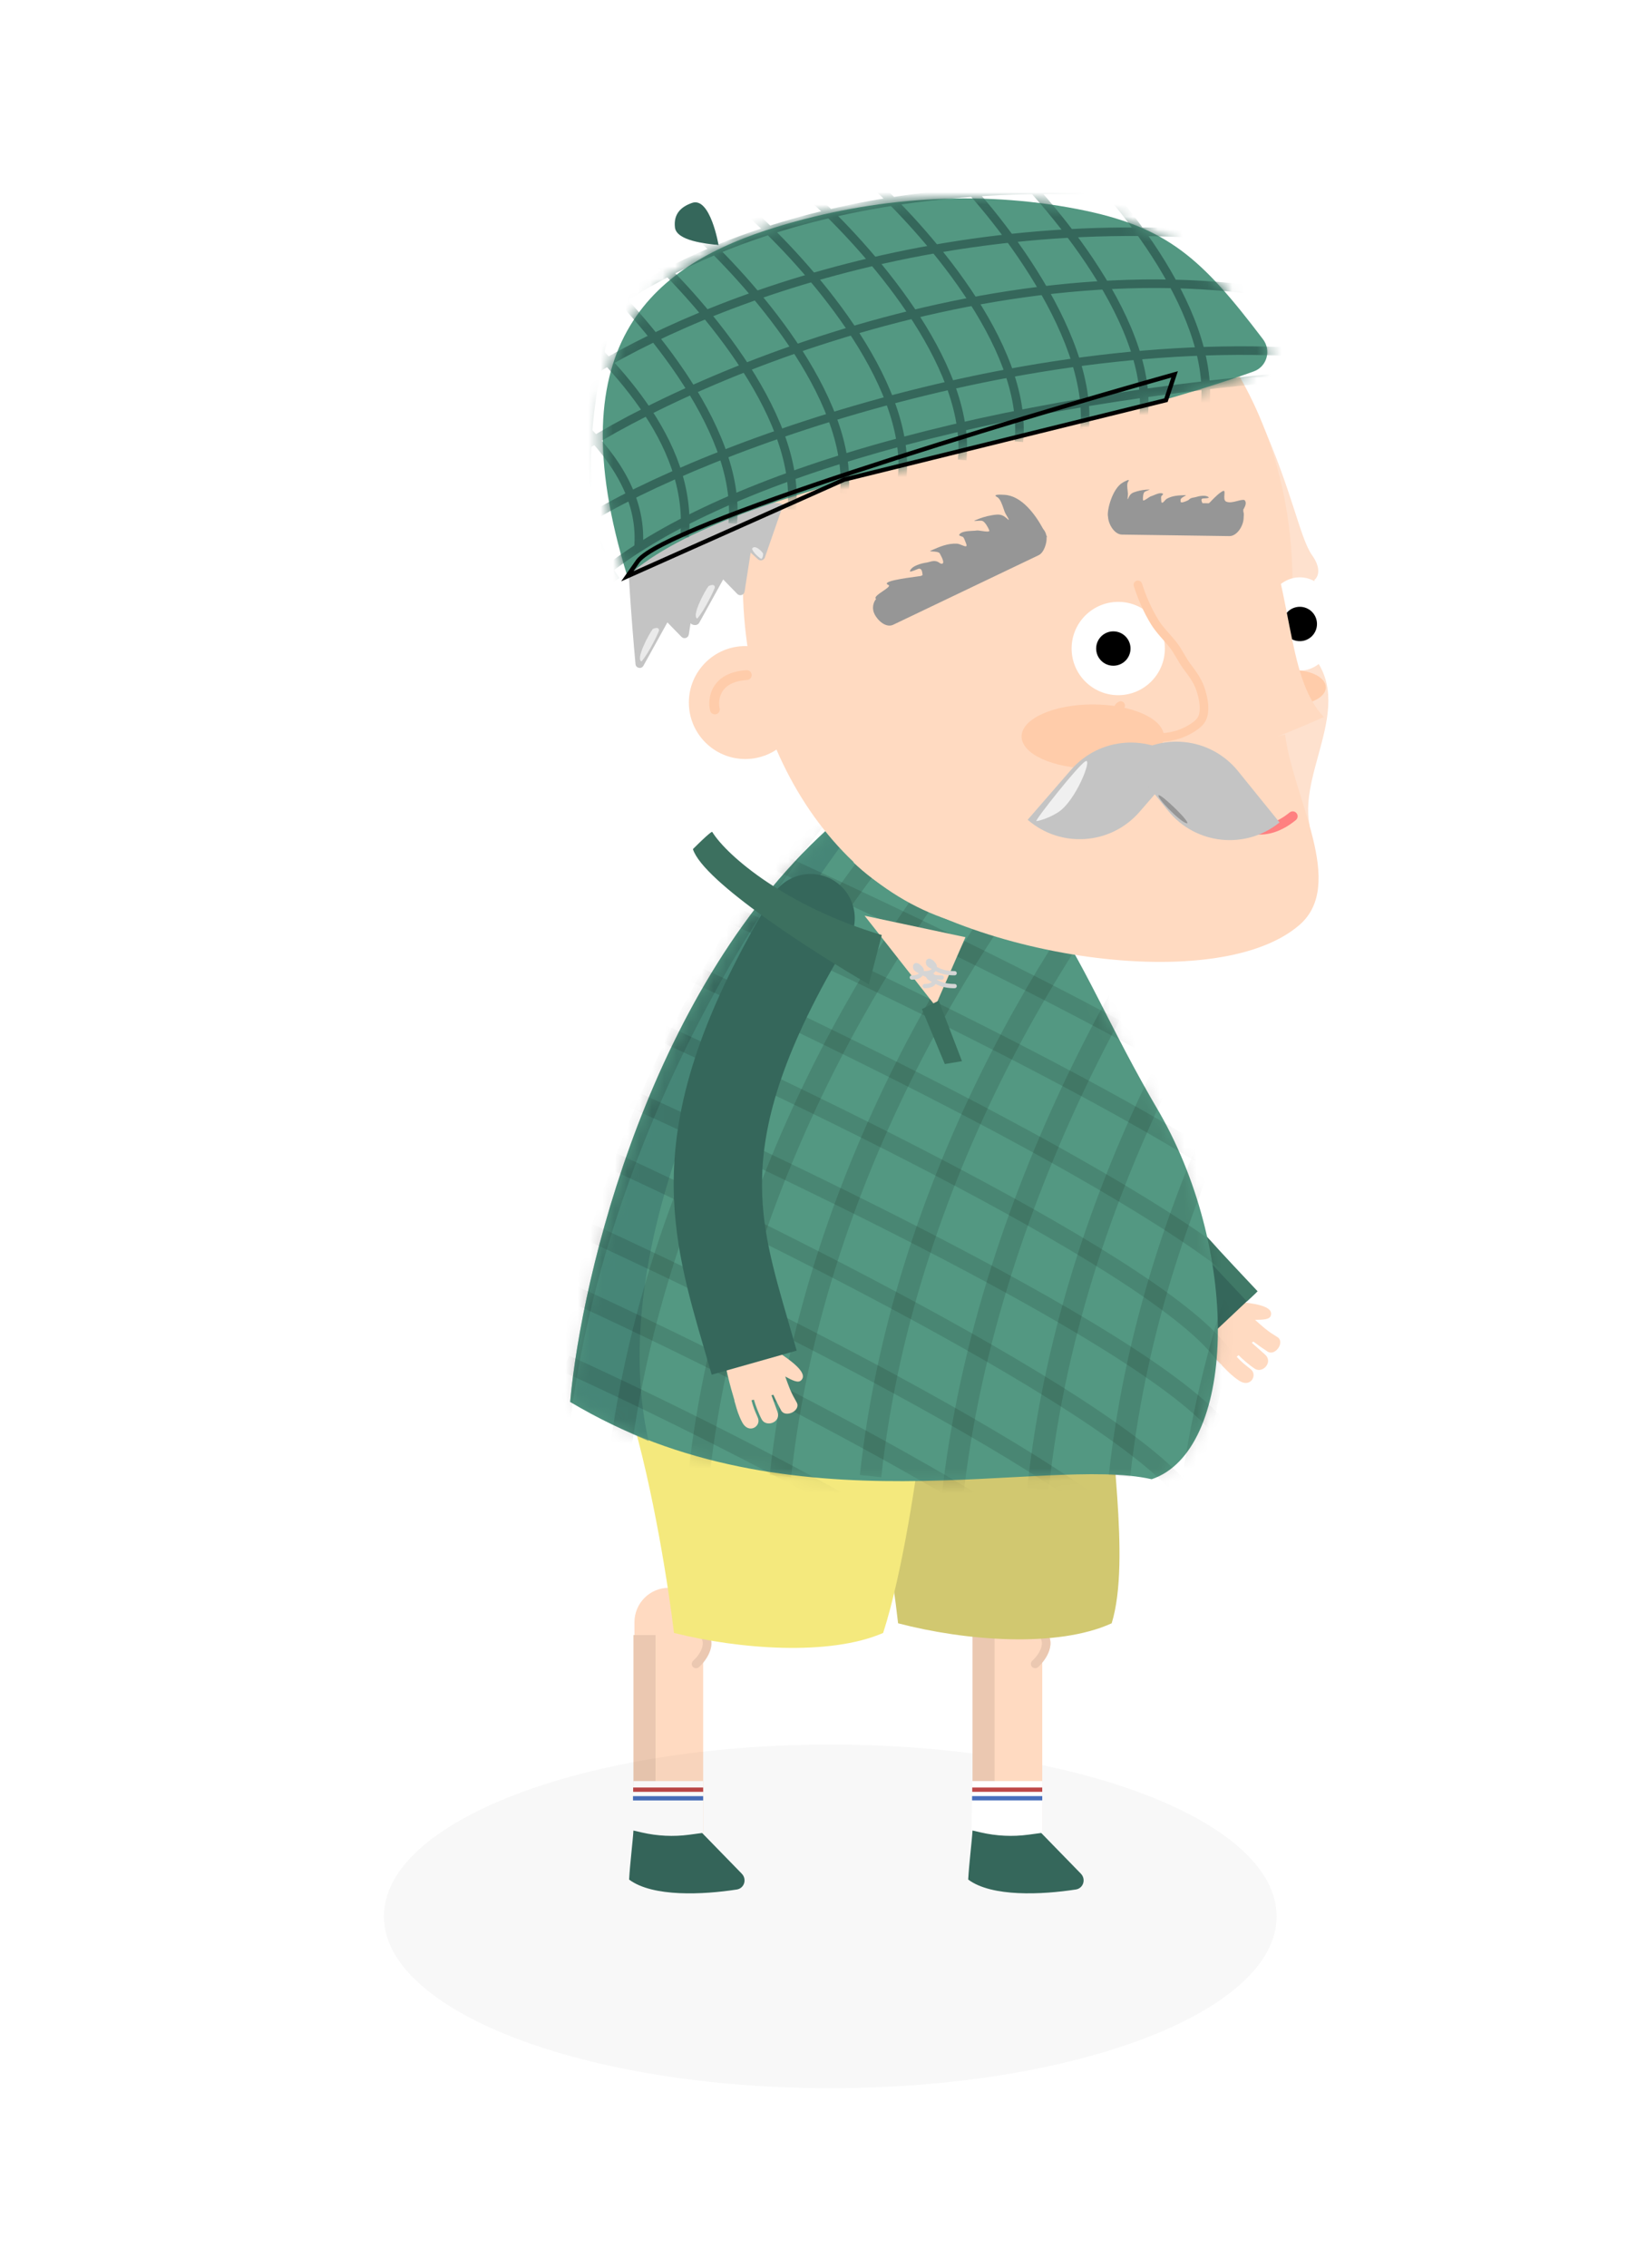 <svg fill="none" height="183" viewBox="0 0 133 183" width="133" xmlns="http://www.w3.org/2000/svg" xmlns:xlink="http://www.w3.org/1999/xlink"><filter id="a" color-interpolation-filters="sRGB" filterUnits="userSpaceOnUse" height="55.727" width="100.091" x="17" y="126.771"><feFlood flood-opacity="0" result="BackgroundImageFix"/><feBlend in="SourceGraphic" in2="BackgroundImageFix" mode="normal" result="shape"/><feGaussianBlur result="effect1_foregroundBlur" stdDeviation="7"/></filter><filter id="b" color-interpolation-filters="sRGB" filterUnits="userSpaceOnUse" height="157.06" width="84.764" x="34.605" y="7.412"><feFlood flood-opacity="0" result="BackgroundImageFix"/><feColorMatrix in="SourceAlpha" type="matrix" values="0 0 0 0 0 0 0 0 0 0 0 0 0 0 0 0 0 0 127 0"/><feOffset dx="9.147"/><feGaussianBlur stdDeviation="5.717"/><feColorMatrix type="matrix" values="0 0 0 0 0 0 0 0 0 0 0 0 0 0 0 0 0 0 0.18 0"/><feBlend in2="BackgroundImageFix" mode="normal" result="effect1_dropShadow"/><feBlend in="SourceGraphic" in2="effect1_dropShadow" mode="normal" result="shape"/></filter><filter id="c" color-interpolation-filters="sRGB" filterUnits="userSpaceOnUse" height="11.921" width="14.299" x="88.194" y="49.505"><feFlood flood-opacity="0" result="BackgroundImageFix"/><feBlend in="SourceGraphic" in2="BackgroundImageFix" mode="normal" result="shape"/><feGaussianBlur result="effect1_foregroundBlur" stdDeviation="2.287"/></filter><filter id="d" color-interpolation-filters="sRGB" filterUnits="userSpaceOnUse" height="18.435" width="24.755" x="66.719" y="50.21"><feFlood flood-opacity="0" result="BackgroundImageFix"/><feBlend in="SourceGraphic" in2="BackgroundImageFix" mode="normal" result="shape"/><feGaussianBlur result="effect1_foregroundBlur" stdDeviation="3.316"/></filter><filter id="e" color-interpolation-filters="sRGB" filterUnits="userSpaceOnUse" height="26.958" width="54.959" x="45.158" y="24.955"><feFlood flood-opacity="0" result="BackgroundImageFix"/><feBlend in="SourceGraphic" in2="BackgroundImageFix" mode="normal" result="shape"/><feGaussianBlur result="effect1_foregroundBlur" stdDeviation="2.5"/></filter><mask id="f" height="54" maskUnits="userSpaceOnUse" width="54" x="36" y="66"><path d="m36.892 113.189c.925-10.171 6.499-33.763 21.399-46.761 2.378 0 8.956 1.11 16.248 5.548 4.294 6.428 5.677 10.634 9.968 17.913 6.627 11.611 6.075 27.281-.654 29.54-8.695-1.971-29.127 4.461-46.96-6.239z" fill="#539882"/></mask><mask id="g" height="31" maskUnits="userSpaceOnUse" width="55" x="48" y="16"><path d="m101.244 29.969c-16.164 5.858-41.846 8.732-50.584 16.53-5.946-19.171 2.466-25.259 12.09-28.197 7.81-2.385 16.226-2.987 24.243-1.434 7.306 1.415 10.042 3.984 14.993 10.5.689.905.327 2.215-.742 2.602z" fill="#539882"/></mask><path clip-rule="evenodd" d="m54.009 128.121c1.532 0 2.774 1.242 2.774 2.774v16.983c0 1.532-1.242 2.774-2.774 2.774-1.532 0-2.774-1.242-2.774-2.774v-16.983c0-1.532 1.242-2.774 2.774-2.774z" fill="#ffdac1" fill-rule="evenodd"/><path d="m51.152 147.8v-15.864h1.783v16.261c-.33-.066-1.149-.238-1.783-.397z" fill="#ebc8b1"/><path d="m56.781 143.719v4.332l-2.521.867-3.198-1.213.08-3.986z" fill="#fff"/><path clip-rule="evenodd" d="m51.129 144.238h5.653v.347h-5.653z" fill="#bd4747" fill-rule="evenodd"/><path clip-rule="evenodd" d="m51.116 144.934h5.666v.346h-5.666z" fill="#476fbd" fill-rule="evenodd"/><path d="m56.922 131.604c1.102.872.217 2.138-.365 2.663l-.502-1.339z" fill="#ffdac1"/><path clip-rule="evenodd" d="m56.303 131.389c.119-.15.337-.175.487-.057.329.26.527.566.611.898.082.328.045.652-.047.942-.182.57-.595 1.067-.913 1.353-.142.128-.361.117-.489-.025-.128-.143-.117-.362.025-.49.264-.238.585-.636.716-1.049.064-.201.079-.39.035-.562-.042-.167-.146-.347-.369-.523-.15-.119-.176-.337-.057-.487z" fill="#ebc8b1" fill-rule="evenodd"/><path d="m59.899 151.189-3.199-3.282-1.045.14c-1.274.169-2.568.108-3.821-.181l-.682-.157c-.043.791-.281 2.691-.349 3.957 1.914 1.43 5.995 1.22 8.691.802.614-.095.839-.834.405-1.279z" fill="#35675b"/><g filter="url(#a)" opacity=".03"><path d="m103.091 154.635c0 7.657-16.138 13.864-36.045 13.864s-36.045-6.207-36.045-13.864 16.138-13.864 36.045-13.864 36.045 6.207 36.045 13.864z" fill="#000"/></g><g filter="url(#b)"><path clip-rule="evenodd" d="m72.244 128.119c1.532 0 2.774 1.242 2.774 2.774v16.983c0 1.532-1.242 2.774-2.774 2.774s-2.774-1.242-2.774-2.774v-16.983c0-1.532 1.242-2.774 2.774-2.774z" fill="#ffdac1" fill-rule="evenodd"/><path d="m69.387 147.798v-15.864h1.783v16.261c-.33-.066-1.149-.238-1.783-.397z" fill="#ebc8b1"/><path d="m75.017 143.717v4.332l-2.521.867-3.198-1.213.08-3.986z" fill="#fff"/><path clip-rule="evenodd" d="m69.363 144.238h5.653v.347h-5.653z" fill="#bd4747" fill-rule="evenodd"/><path clip-rule="evenodd" d="m69.352 144.93h5.666v.346h-5.666z" fill="#476fbd" fill-rule="evenodd"/><path d="m75.157 131.603c1.102.871.217 2.137-.365 2.662l-.502-1.339z" fill="#ffdac1"/><path clip-rule="evenodd" d="m74.538 131.387c.119-.15.337-.175.487-.057.328.26.527.566.611.898.083.328.045.652-.047.942-.182.57-.595 1.067-.912 1.353-.142.128-.361.117-.489-.025-.128-.143-.117-.362.025-.49.264-.238.585-.636.716-1.049.064-.201.078-.39.035-.562-.042-.167-.146-.346-.369-.523-.15-.119-.175-.337-.057-.487z" fill="#ebc8b1" fill-rule="evenodd"/><path d="m63.377 130.986c-.401-3.587-1.685-12.438-3.61-19.154h20.857c-.401 3.665 1.604 13.951 0 19.154-4.412 2.01-11.832 1.418-17.247 0z" fill="#d1c870"/><path d="m45.279 131.765c-.393-3.343-1.65-11.595-3.535-17.855l23.568 1.543c-.393 3.417-1.571 11.463-3.143 16.312-4.321 1.874-11.588 1.323-16.89 0z" fill="#f4e97d"/><g clip-rule="evenodd" fill-rule="evenodd"><path d="m92.2 106.5c.158.139.302.267.431.381h0c.556.491.814.654 1.126.851.082.052.168.106.265.169.615.405-.199 1.561-.814 1.157-.421-.277-.838-.569-1.148-.807l-.116.106.68.602.377.333c.702.62-.199 1.56-.814 1.156-.499-.328-.999-.778-1.319-1.1l-.148.136c.409.43.63.603.891.808.077.06.157.122.246.195.571.465-.015 1.531-.938.924-.543-.357-.921-.749-1.175-1.013-.091-.095-.167-.173-.229-.228l.013-.01c-.826-.817-2.139-2.19-2.159-2.512-.022-.353 2.095-1.899 3.156-2.628 0 0 0 0 0-.001 1.556.126 3.208.354 2.947 1.146-.105.318-.602.331-1.272.335z" fill="#ffdac1"/><path d="m69.529 72.575c1.822-.748 3.906.123 4.654 1.946 4.087 9.958 6.782 15.405 9.319 19.326 2.362 3.652 4.631 6.061 8.098 9.744.221.235.448.475.679.721l-5.196 4.887c-.261-.278-.518-.55-.771-.818-3.386-3.594-6.074-6.446-8.8-10.659-2.906-4.493-5.803-10.438-9.928-20.493-.748-1.822.123-3.906 1.945-4.654z" fill="#35675b"/><path d="m73.125 73.342c.304-.125.651.021.776.324 4.104 9.999 6.84 15.612 9.488 19.729 2.479 3.855 4.888 6.412 8.325 10.062.227.241.459.487.696.739l-.866.815c-.242-.258-.48-.51-.713-.757-3.423-3.634-5.902-6.266-8.442-10.216-2.709-4.212-5.478-9.908-9.587-19.921-.125-.304.021-.651.324-.776z" fill="#407967"/></g><path d="m78.134 151.187-3.199-3.282-1.045.14c-1.274.17-2.568.108-3.821-.181l-.682-.157c-.043.791-.281 2.691-.349 3.957 1.914 1.43 5.996 1.22 8.691.802.614-.095.839-.834.405-1.279z" fill="#35675b"/><path d="m36.892 113.123c.925-10.172 6.499-33.764 21.399-46.762 2.378 0 8.956 1.11 16.248 5.548 4.294 6.428 5.677 10.634 9.968 17.913 6.627 11.611 6.075 27.281-.654 29.539-8.695-1.97-29.127 4.461-46.96-6.238z" fill="#539882"/><g mask="url(#f)"><path d="m36.892 113.123c.925-10.171 6.499-33.763 21.399-46.761 1.585 0 .396-.198.396 1.981-11.096 15.257-18.625 34.081-15.455 47.95-3.17-1.387-3.765-1.784-6.34-3.171z" fill="#468677"/><g clip-rule="evenodd" fill="#000" fill-opacity=".12" fill-rule="evenodd"><path d="m39.842 119.017c2.799-25.746 17.354-46.963 24.317-54.394l1.265 1.185c-6.785 7.241-21.112 28.124-23.859 53.396z"/><path d="m46.427 119.017c2.798-25.746 17.354-46.963 24.317-54.394l1.264 1.185c-6.785 7.241-21.112 28.124-23.859 53.396z"/><path d="m34.989 116.071c2.798-25.745 17.354-46.962 24.317-54.393l1.264 1.185c-6.785 7.241-21.112 28.124-23.859 53.396z"/><path d="m53.013 119.017c2.799-25.746 17.354-46.963 24.317-54.394l1.265 1.185c-6.785 7.241-21.112 28.124-23.859 53.396z"/><path d="m81.827 84.207c-10.409-5.655-22.567-11.336-29.627-14.549l.574-1.262c7.068 3.216 19.262 8.913 29.715 14.593 5.224 2.838 10.033 5.683 13.554 8.219 1.758 1.267 3.219 2.473 4.252 3.578 1.002 1.071 1.727 2.176 1.754 3.234l-1.385.036c-.014-.506-.406-1.28-1.381-2.324-.945-1.01-2.323-2.156-4.05-3.4-3.45-2.485-8.198-5.297-13.406-8.126zm-2.519 4.858c-10.536-5.745-22.822-11.516-29.881-14.728l.574-1.262c7.069 3.217 19.39 9.004 29.971 14.773 5.287 2.883 10.16 5.773 13.728 8.342 1.782 1.283 3.262 2.503 4.309 3.618 1.014 1.079 1.749 2.19 1.777 3.25l-1.386.037c-.013-.504-.41-1.283-1.402-2.338-.959-1.021-2.357-2.181-4.108-3.442-3.498-2.519-8.311-5.376-13.582-8.25zm-3.984 4.509c-10.365-5.748-22.48-11.521-29.536-14.732l.574-1.262c7.072 3.218 19.224 9.008 29.634 14.781 5.202 2.885 9.99 5.776 13.495 8.348 1.75 1.285 3.203 2.505 4.231 3.621.997 1.081 1.716 2.191 1.743 3.246l-1.386.036c-.013-.509-.405-1.289-1.377-2.343-.941-1.02-2.313-2.181-4.032-3.442-3.434-2.52-8.161-5.378-13.347-8.253zm-3.545 4.165c-9.977-5.49-21.704-11.006-28.764-14.218l.574-1.262c7.069 3.217 18.834 8.75 28.858 14.265 5.009 2.756 9.604 5.52 12.965 7.996 1.679 1.236 3.072 2.418 4.059 3.507.959 1.059 1.645 2.15 1.673 3.198l-1.386.036c-.014-.516-.39-1.283-1.315-2.303-.897-.991-2.208-2.11-3.853-3.322-3.287-2.422-7.82-5.151-12.811-7.897zm-.776 5.989c-10.368-5.625-22.486-11.275-29.547-14.488l.574-1.262c7.067 3.216 19.221 8.883 29.634 14.531 5.204 2.823 9.993 5.652 13.499 8.178 1.751 1.261 3.205 2.462 4.234 3.564.998 1.069 1.719 2.172 1.747 3.229l-1.386.036c-.013-.507-.404-1.279-1.375-2.319-.94-1.006-2.312-2.147-4.031-3.385-3.434-2.474-8.163-5.27-13.35-8.084zm-2.577 4.94c-10.21-5.757-22.17-11.54-29.224-14.749l.574-1.262c7.075 3.219 19.074 9.02 29.33 14.803 5.126 2.89 9.836 5.787 13.283 8.363 1.722 1.286 3.15 2.509 4.161 3.626.981 1.084 1.685 2.193 1.713 3.243l-1.386.037c-.013-.514-.401-1.296-1.355-2.35-.924-1.021-2.272-2.183-3.962-3.445-3.376-2.523-8.026-5.386-13.134-8.266zm-1.706 5.813c-10.137-5.718-22.024-11.461-29.077-14.67l.574-1.262c7.075 3.219 19 8.981 29.184 14.724 5.089 2.871 9.764 5.748 13.183 8.309 1.708 1.279 3.125 2.496 4.128 3.608.974 1.081 1.672 2.187 1.699 3.236l-1.386.036c-.013-.515-.398-1.295-1.343-2.344-.916-1.016-2.253-2.171-3.929-3.426-3.348-2.508-7.962-5.351-13.033-8.211zm-1.466 5.03c-9.839-5.634-21.427-11.293-28.478-14.501l.574-1.262c7.077 3.22 18.706 8.899 28.593 14.56 4.941 2.828 9.467 5.664 12.776 8.195 1.653 1.264 3.024 2.469 3.993 3.573.944 1.075 1.615 2.173 1.642 3.215l-1.386.036c-.014-.522-.388-1.3-1.298-2.336-.884-1.006-2.174-2.147-3.794-3.386-3.236-2.476-7.7-5.276-12.622-8.094zm-2.529 4.731c-8.834-5.175-19.418-10.376-26.469-13.585l.574-1.261c7.077 3.22 17.707 8.443 26.595 13.65 4.441 2.602 8.47 5.212 11.406 7.576 1.467 1.18 2.683 2.317 3.543 3.376.844 1.038 1.426 2.098 1.453 3.115l-1.386.037c-.014-.547-.352-1.305-1.143-2.278-.774-.952-1.906-2.019-3.336-3.17-2.857-2.301-6.818-4.871-11.237-7.46z"/><path d="m60.291 119.017c2.799-25.746 17.354-46.963 24.317-54.394l1.265 1.185c-6.785 7.241-21.112 28.124-23.859 53.396z"/><path d="m77.466 85.921c4.843-9.899 10.217-17.55 13.728-21.297l1.264 1.185c-3.363 3.589-8.646 11.084-13.436 20.874-4.786 9.782-9.05 21.8-10.423 34.428l-1.723-.187c1.4-12.881 5.742-25.096 10.589-35.002z"/><path d="m73.808 120.059c2.818-26.317 17.474-48.007 24.486-55.604l1.274 1.175c-6.835 7.405-21.269 28.763-24.037 54.613z"/><path d="m80.393 119.017c2.798-25.746 17.354-46.963 24.317-54.394l1.265 1.185c-6.785 7.241-21.112 28.124-23.859 53.396z"/><path d="m85.939 122.31c2.798-25.746 17.354-46.963 24.317-54.394l1.265 1.185c-6.785 7.241-21.112 28.124-23.859 53.396z"/></g></g><path d="m92.647 33.904c2.576 5.746 3.17 9.511 4.161 10.898.793 1.109.462 1.783.198 1.981-.132 1.717-.277 5.429.198 6.539-1.585.159-2.246.198-2.378.198l-.396-6.737z" fill="#fee1ce"/><path d="m96.609 66.597c-.991-4.755 4.558-10.7-.991-14.861l-4.755 12.483c.066.727 1.625 1.902 5.746 2.378z" fill="#fee1ce"/><path d="m95.222 46.982c0 15.539-9.936 28.136-22.192 28.136s-22.192-12.597-22.192-28.136 9.936-28.136 22.192-28.136 22.192 12.597 22.192 28.136z" fill="#ffdac1"/><path d="m98.788 50.351c0 2.079-1.331 3.765-2.972 3.765-1.641 0-2.972-1.685-2.972-3.765s1.331-3.765 2.972-3.765c1.641 0 2.972 1.685 2.972 3.765z" fill="#fff"/><path d="m97.203 50.35c0 .766-.621 1.387-1.387 1.387s-1.387-.621-1.387-1.387.621-1.387 1.387-1.387 1.387.621 1.387 1.387z" fill="#000"/><g filter="url(#c)"><path d="m97.919 55.465c0 .766-1.153 1.387-2.576 1.387s-2.576-.621-2.576-1.387 1.153-1.387 2.576-1.387 2.576.621 2.576 1.387z" fill="#fca"/></g><path d="m97.755 57.861c-3.198-3.44-2.209-9.815-6.111-19.597l-2.66 23.015c1.345-.436 4.981-1.73 8.771-3.418z" fill="#ffdac1"/><path d="m55.594 56.69c0 2.517-2.04 4.557-4.557 4.557s-4.557-2.04-4.557-4.557 2.04-4.557 4.557-4.557 4.557 2.04 4.557 4.557z" fill="#ffdac1"/><path d="m95.784 74.639c3.797-3.285-.501-10.22-1.156-15.371-7.672 1.814-26.547 7.038-34.873 10.303 7.529 7.331 29.11 11.053 36.029 5.068z" fill="#ffdac1"/><path clip-rule="evenodd" d="m89.66 65.15c.177-.129.425-.09.554.087.513.704 1.217 1.177 2.015 1.288.793.11 1.741-.128 2.764-.966.169-.139.419-.114.558.056.139.169.114.419-.056.558-1.156.946-2.319 1.284-3.375 1.137-1.05-.146-1.931-.763-2.546-1.607-.129-.177-.09-.425.087-.554z" fill="#ff8080" fill-rule="evenodd"/><g filter="url(#d)"><path d="m84.842 59.428c0 1.428-2.573 2.586-5.746 2.586s-5.746-1.158-5.746-2.586c0-1.428 2.573-2.586 5.746-2.586s5.746 1.158 5.746 2.586z" fill="#fca"/></g><path d="m84.919 52.331c0 2.079-1.685 3.765-3.765 3.765-2.079 0-3.765-1.685-3.765-3.765s1.686-3.765 3.765-3.765c2.079 0 3.765 1.685 3.765 3.765z" fill="#fff"/><path d="m82.145 52.332c0 .766-.621 1.387-1.387 1.387s-1.387-.621-1.387-1.387.621-1.387 1.387-1.387 1.387.621 1.387 1.387z" fill="#000"/><path clip-rule="evenodd" d="m51.553 54.45c.014.218-.152.407-.371.42-1.17.073-1.732.504-2.001.938-.283.456-.295.997-.213 1.351.049.213-.084.426-.297.475-.213.049-.426-.084-.475-.297-.116-.504-.108-1.271.312-1.948.434-.699 1.26-1.226 2.625-1.311.218-.014.406.152.42.371z" fill="#fca" fill-rule="evenodd"/><path clip-rule="evenodd" d="m54.263 111.074c.077.211.147.403.208.572.247.674.394.937.572 1.254.048.085.097.174.151.275.347.649-.919 1.277-1.267.628-.238-.444-.465-.899-.624-1.257l-.152.039.311.853.172.472c.321.88-.919 1.277-1.267.628-.282-.527-.506-1.16-.635-1.597l-.195.05c.154.572.266.83.398 1.134.039.09.079.183.123.289.28.681-.744 1.338-1.265.365-.307-.573-.452-1.098-.549-1.451-.035-.127-.064-.232-.092-.309l.016-.003c-.336-1.112-.835-2.946-.699-3.238.149-.321 2.748-.669 4.028-.804h0c1.308.853 2.651 1.842 2.043 2.413-.244.23-.687.004-1.278-.313z" fill="#ffdac1" fill-rule="evenodd"/><path clip-rule="evenodd" d="m58.155 71.038c1.686 1.019 2.226 3.211 1.208 4.897-5.26 8.703-6.841 14.437-6.967 19.009-.111 4.037.866 7.4 2.134 11.762.212.728.432 1.485.656 2.277l-6.863 1.942c-.196-.69-.399-1.384-.604-2.082-1.269-4.328-2.597-8.854-2.453-14.095.171-6.227 2.355-13.174 7.993-22.502 1.019-1.686 3.212-2.226 4.897-1.208z" fill="#35675b" fill-rule="evenodd"/></g><g clip-rule="evenodd" fill-rule="evenodd"><path d="m84.23 42.669c-.642-1.192-1.754-2.671-3.118-2.74-.012-.001-.026-.001-.042-.002-.248-.014-.986-.056-.542.185.241.131.401.6.521.954.04.119.076.225.11.301.032.072.097.182.159.287.129.217.245.412.028.214-.433-.395-.683-.388-1.262-.29-.495.084-.89.212-1.351.413-.139.061-.019.052.153.039.153-.012.348-.026.44.002.216.066.487.562.562.767.053.143-.305.09-.617.044-.173-.026-.333-.049-.4-.036-.075.015-.193.021-.331.027-.404.02-.972.048-1.083.333-.016.042.072.072.163.104.072.025.146.051.17.083.065.089.109.205.152.316.018.047.036.094.054.137.166.379-.052.291-.319.183-.135-.055-.283-.114-.399-.12-.748-.038-1.39.243-2.054.535-.024.011-.048.021-.072.032-.099.043-.004.05.148.059.209.013.527.034.592.168.01.021.026.051.045.086.115.216.345.651.166.729-.09.039-.182-.023-.27-.082-.042-.028-.083-.056-.121-.071-.25-.098-.43-.048-.636.009-.092.026-.19.053-.302.069-.359.051-1.159.257-1.294.672-.037.115.326-.035.542-.124.073-.03.13-.053.148-.057.265-.052.297.219.328.469.002.014.003.028.005.042l-.152.073c-.08.012-.188.026-.313.043-.952.128-2.961.398-2.295.681.174.074-.126.278-.449.497-.349.237-.725.493-.556.621.002.002.005.004.009.006-.264.33-.332.795-.138 1.202.271.567.951 1.154 1.518.883l11.743-5.61c.444-.212.688-1.022.643-1.485.018.012.035.024.052.038-.022-.05-.045-.102-.07-.155-.018-.089-.048-.177-.089-.263-.047-.099-.106-.187-.175-.265z" fill="#969696"/><path d="m89.476 41.702c-.114-.488.347-2.308 1.209-2.776.007-.004.016-.009.025-.014.15-.083.597-.328.392-.046-.111.153-.071.492-.04.748.01.086.019.163.021.22.002.054-.006.142-.013.226-.016.173-.03.329.046.142.152-.374.309-.445.698-.556.333-.095.617-.133.963-.145.105-.004.028.026-.084.07-.099.038-.224.087-.273.132-.115.105-.136.494-.122.644.01.104.216-.035.397-.156.1-.068.192-.13.238-.141.051-.013.126-.045.214-.081.257-.108.619-.259.773-.116.022.021-.024.067-.071.113-.038.037-.076.075-.081.102-.014.075-.007.16-0.0.241.003.035.006.069.007.101.003.073.011.119.026.145l.099.001c.038-.028.082-.076.129-.128.068-.074.142-.155.212-.193.454-.246.937-.262 1.437-.279.018-.001.036-.001.054-.002.075-.003.017.029-.074.081-.126.071-.318.177-.318.281-0.0.021-.002.043-.003.064-.007.089-.013.164.115.16.1-.003.484-.147.544-.211.127-.135.253-.158.398-.183.065-.011.134-.024.208-.047.239-.075.797-.185 1.005.033.057.06-.213.075-.374.084-.055.003-.097.005-.109.009-.161.042-.101.192-.041.342.005.012.01.024.014.036l.033 0c.067.001 0 0 .067.001l.424.006c.031-.024.064-.054.099-.091.444-.469.792-.787 1.062-.909.119-.036.108.117.094.306-.016.216-.035.477.134.556.26.122.6.033.907-.047.224-.058.43-.112.576-.077.174.171.123.412-.098.783 0 .039.032.096 0 .14.079.158.035.329.032.518-.009.629-.526 1.478-1.155 1.469l-8.673-.122c-.606-.009-1.094-.835-1.121-1.433z" fill="#969696"/><path d="m91.784 46.862c.182-.058.377.043.435.225.322 1.011.77 2.035 1.325 2.933.189.305.42.59.672.88.07.081.143.164.218.248.184.209.375.426.551.647.243.305.437.633.616.94.007.013.015.026.022.038.175.299.337.576.531.832.41.541.857 1.135 1.103 1.854.129.376.269.891.309 1.408.039.507-.014 1.082-.346 1.517-.229.299-.601.564-.964.77-.369.209-.769.379-1.086.471-1.651.479-3.096.219-4.479-.738-.144-.1-.279-.26-.387-.423-.112-.169-.215-.37-.286-.575-.069-.201-.118-.434-.09-.656.029-.237.148-.477.414-.61.171-.086.379-.016.465.155.086.171.016.379-.155.465-.001 0-.001 0-.002.001-.012.006-.028.014-.035.073-.009.077.006.196.058.346.05.145.126.293.209.418.087.131.164.208.204.236 1.216.842 2.446 1.062 3.891.643.259-.075.608-.222.937-.408.336-.19.611-.4.755-.588.177-.232.24-.596.206-1.043-.034-.437-.155-.89-.274-1.237-.204-.598-.581-1.107-1-1.66-.22-.29-.401-.6-.57-.89-.01-.016-.019-.033-.029-.049-.182-.31-.353-.597-.561-.859-.164-.206-.337-.402-.516-.606-.077-.087-.155-.176-.234-.267-.258-.298-.519-.616-.737-.97-.59-.953-1.059-2.031-1.396-3.087-.058-.182.043-.377.225-.435z" fill="#fca"/></g><path d="m86.486 62.121c2.318-2.669 6.361-2.953 9.03-.635l-3.498 4.027c-2.318 2.669-6.361 2.953-9.03.635z" fill="#c4c4c4"/><path d="m99.97 62.219c-2.224-2.747-6.255-3.171-9.002-.947l3.357 4.145c2.224 2.747 6.255 3.171 9.002.947z" fill="#c4c4c4"/><path d="m83.689 66.252c-.174 0 3.474-4.637 3.995-4.839.521-.202-.822 3.256-2.268 4.151-.787.487-1.553.688-1.727.688z" fill="#f0f0f0"/><path d="m93.56 64.176c-.173.173 1.698 2.114 2.253 2.253.555.139-2.08-2.426-2.253-2.253z" fill="#969696"/><path d="m57.234 48.391 1.494-5.703c-.811-.832-7.694.943-7.972 1.213-.198.193.245 6.268.563 9.687.031.338.477.427.641.13l1.933-3.497 1.139 1.168c.199.204.547.094.591-.189l.49-3.144.552.503c.193.175.503.084.569-.168z" fill="#c4c4c4"/><path d="m51.804 53.375c.612-.705 1.344-2.285 1.401-2.449s-.05-.384-.491-.171c-.334.434-1.401 2.449-.91 2.619z" fill="#eaeaea"/><path d="m56.22 47.769c.167.394.671.763.727.786.056.023.169-.094.171-.42-.111-.209-.727-.786-.898-.366z" fill="#eaeaea"/><path d="m63.243 40.733-1.477 4.251c-.082.235-.377.31-.561.142l-.587-.535-.49 3.144c-.044.282-.391.393-.591.189l-1.139-1.168-1.933 3.497c-.164.297-.679.217-.792-.103-.26-.741-.683-1.558-1.172-2.375l-3.4-1.275-.17-3.917c-.012-.035-.014-.058-.003-.068.277-.271 11.503-2.613 12.314-1.781z" fill="#c4c4c4"/><path d="m56.309 49.91c.612-.705 1.344-2.285 1.401-2.449s-.05-.384-.491-.171c-.334.434-1.401 2.449-.91 2.619z" fill="#eaeaea"/><path d="m60.727 44.302c.167.394.671.763.727.786.056.023.169-.094.171-.42-.111-.209-.727-.786-.898-.366z" fill="#eaeaea"/><path d="m75.538 81.169-5.719-7.278 8.145 1.733z" fill="#ffdac1"/><path clip-rule="evenodd" d="m75.602 78.835c.018.035.04.083.045.136.003.03.004.06.004.089.444.249.897.336 1.439.336.096 0 .173.078.173.173s-.078.173-.173.173c-.558 0-1.054-.087-1.539-.342-.062.094-.147.162-.237.211-.197.106-.444.131-.642.131-.096 0-.173-.078-.173-.173s.078-.173.173-.173c.181 0 .358-.025.478-.09.042-.023.075-.049.099-.078-.017-.008-.035-.017-.055-.027l-.003-.002c-.058-.028-.128-.062-.191-.103-.063-.042-.132-.098-.179-.179-.05-.086-.068-.185-.048-.295.011-.06.039-.129.102-.177.064-.049.136-.056.192-.049.1.012.195.073.263.126.074.058.146.131.201.201.028.035.053.073.073.111z" fill="#d5d5d5" fill-rule="evenodd"/><path clip-rule="evenodd" d="m75.602 77.796c.018.035.04.083.045.136.003.03.004.06.004.089.444.249.897.336 1.439.336.096 0 .173.077.173.173 0 .096-.078.173-.173.173-.558 0-1.054-.087-1.539-.342-.062.094-.147.162-.237.211-.197.106-.444.131-.642.131-.096 0-.173-.077-.173-.173 0-.096.078-.173.173-.173.181 0 .358-.025.478-.09.042-.023.075-.049.099-.078-.017-.008-.035-.017-.055-.026l-.003-.002c-.058-.028-.128-.062-.191-.103-.063-.042-.132-.099-.179-.179-.05-.086-.068-.185-.048-.295.011-.06.039-.129.102-.177.064-.049.136-.056.192-.049.1.012.195.073.263.126.074.058.146.131.201.201.028.035.053.073.073.111z" fill="#d5d5d5" fill-rule="evenodd"/><path clip-rule="evenodd" d="m74.562 78.144c.019.035.04.083.045.136.003.03.004.06.004.089.444.249.898.336 1.439.336.096 0 .173.078.173.173s-.078.173-.173.173c-.558 0-1.054-.087-1.539-.342-.062.094-.147.162-.238.211-.197.106-.444.131-.642.131-.096 0-.173-.078-.173-.173s.078-.173.173-.173c.181 0 .358-.025.478-.09.043-.023.075-.049.099-.078-.017-.008-.035-.017-.055-.027l-.003-.002c-.058-.028-.128-.062-.191-.103-.063-.042-.132-.098-.179-.179-.05-.086-.068-.185-.048-.295.011-.06.039-.129.102-.177.064-.049.137-.056.192-.049.1.012.196.073.263.126.074.058.145.131.201.201.028.035.053.073.073.111z" fill="#d5d5d5" fill-rule="evenodd"/><path d="m70.165 79.434 1.04-3.986c-7.625-2.253-12.477-6.354-13.69-8.318 0-.058-.312.139-1.56 1.386.832 2.634 9.82 8.376 14.21 10.918z" fill="#3c705f"/><path d="m76.404 85.665-1.733-4.159 1.04-.52 1.733 4.506z" fill="#3b705f"/><path clip-rule="evenodd" d="m75.804 80.746 1.878 4.882-1.385.231-1.848-4.435zm-.911.843 1.618 3.883.695-.116-1.588-4.129z" fill="#3b705f" fill-rule="evenodd"/><path d="m54.503 18.348c.121 1.089 2.518 1.319 3.522 1.427 0 0-.662-3.92-2.143-3.401-.887.311-1.501.884-1.379 1.973z" fill="#35675b"/><path d="m101.244 29.969c-16.164 5.858-41.846 8.732-50.584 16.53-5.946-19.171 2.466-25.259 12.09-28.197 7.81-2.385 16.226-2.987 24.243-1.434 7.306 1.415 10.042 3.984 14.993 10.5.689.905.327 2.215-.742 2.602z" fill="#539882"/><g clip-rule="evenodd" fill="#35675b" fill-rule="evenodd" mask="url(#g)"><path d="m94.152 16.078c-26.12-2.33-40.368 5.436-47.036 10.645l-.427-.546c6.803-5.314 21.224-13.136 47.524-10.79zm5.101 3.313c-26.12-2.33-47.43 7.58-54.099 12.789l-.427-.546c6.803-5.314 28.287-15.28 54.587-12.933zm-30.939 7.807c-11.1 3.361-19.836 8.038-23.159 10.634l-.427-.546c3.412-2.665 12.234-7.374 23.385-10.751 11.156-3.378 24.69-5.439 37.52-2.761l-.142.678c-12.674-2.646-26.082-.614-37.177 2.746zm.908 6.187c-11.318 3.284-20.164 7.508-23.479 10.098l-.427-.546c3.42-2.672 12.368-6.925 23.713-10.217 11.356-3.296 25.167-5.644 38.33-4.47l-.062.69c-13.048-1.164-26.768 1.164-38.074 4.445zm-1.786 4.187c-9.522 3.039-16.52 6.721-20.286 10.557l-.495-.485c3.885-3.958 11.013-7.682 20.57-10.732 9.568-3.054 21.609-5.445 35.362-6.713l.063.69c-13.713 1.265-25.704 3.648-35.215 6.684z"/><path d="m55.288 29.957c-2.605-3.861-5.835-7.214-7.963-9.153l-.467.512c2.1 1.913 5.29 5.224 7.856 9.028 2.575 3.816 4.479 8.063 4.111 11.867l.69.067c.392-4.054-1.63-8.473-4.226-12.322zm-17.05.219c-1.136-.892-2.176-1.709-3.014-2.472l-.467.512c.859.782 1.926 1.62 3.064 2.513.279.219.562.441.847.666 1.457 1.152 2.983 2.399 4.353 3.767 2.745 2.743 4.798 5.912 4.434 9.684l.69.067c.395-4.086-1.842-7.451-4.634-10.241-1.399-1.398-2.953-2.667-4.413-3.821-.291-.23-.578-.455-.859-.676zm21.822-1.355c-2.606-3.861-5.835-7.214-7.964-9.152l-.467.512c2.1 1.913 5.29 5.224 7.856 9.028 2.575 3.816 4.479 8.063 4.111 11.867l.69.067c.392-4.054-1.63-8.473-4.226-12.322zm-18.072.802c-1.136-.892-2.176-1.709-3.014-2.472l-.467.512c.859.782 1.926 1.62 3.064 2.513.279.219.562.441.847.666 1.457 1.152 2.983 2.399 4.353 3.767 2.745 2.743 4.798 5.912 4.434 9.684l.69.067c.395-4.086-1.842-7.451-4.634-10.241-1.399-1.398-2.953-2.666-4.413-3.821-.291-.23-.578-.455-.859-.676zm22.309-2.085c-2.606-3.861-5.835-7.214-7.963-9.152l-.467.512c2.1 1.913 5.289 5.224 7.856 9.028 2.575 3.817 4.479 8.063 4.111 11.867l.69.067c.392-4.054-1.63-8.473-4.226-12.322zm-12.08 4.956c-2.196-3.141-5.018-5.77-7.132-7.696l-.467.512c2.115 1.926 4.884 4.509 7.031 7.58 2.147 3.071 3.648 6.596 3.28 10.411l.69.067c.391-4.044-1.205-7.733-3.402-10.874zm16.755-6.263c-2.605-3.861-5.835-7.214-7.963-9.152l-.467.512c2.1 1.913 5.29 5.224 7.856 9.028 2.575 3.816 4.479 8.063 4.111 11.867l.69.067c.392-4.054-1.63-8.473-4.226-12.322zm4.845-1.404c-2.606-3.861-5.835-7.214-7.963-9.152l-.467.512c2.1 1.913 5.289 5.224 7.856 9.028 2.575 3.816 4.479 8.063 4.111 11.867l.69.067c.392-4.054-1.63-8.473-4.226-12.322zm4.577-1.478c-2.606-3.861-5.835-7.214-7.963-9.152l-.467.512c2.1 1.913 5.289 5.224 7.856 9.028 2.575 3.817 4.479 8.063 4.111 11.867l.69.067c.392-4.054-1.63-8.473-4.226-12.322zm5.375-1.466c-2.573-4.104-5.772-7.703-7.909-9.65l-.467.512c2.092 1.905 5.25 5.457 7.788 9.505 2.547 4.062 4.425 8.555 4.056 12.365l.69.067c.391-4.049-1.595-8.709-4.159-12.799zm4.511-.999c-2.702-4.031-6.028-7.554-8.159-9.495l-.467.512c2.098 1.911 5.385 5.393 8.05 9.369 2.675 3.991 4.674 8.408 4.306 12.21l.69.067c.392-4.056-1.729-8.647-4.421-12.662zm5.336-.545c-2.519-3.91-5.664-7.313-7.797-9.256l-.467.512c2.096 1.909 5.199 5.267 7.681 9.119 2.49 3.864 4.313 8.162 3.945 11.971l.69.067c.391-4.049-1.54-8.515-4.052-12.413z"/><path d="m47.193 34.129c.456-4.699 1.717-9.263 2.617-12l.658.216c-.891 2.71-2.136 7.221-2.586 11.85-.451 4.647-.09 9.327 2.14 12.448l-.564.403c-2.385-3.336-2.72-8.237-2.266-12.918z"/></g><g filter="url(#e)"><path clip-rule="evenodd" d="m95.117 29.955-.827 2.48-26.072 6.431-18.06 8.046 1.228-1.754.003-.004c.162-.206.423-.424.76-.652.34-.229.768-.475 1.272-.736 1.008-.521 2.332-1.105 3.893-1.734 3.123-1.256 7.207-2.692 11.636-4.152 8.86-2.921 19.113-5.946 25.851-7.838zm-43.453 15.411-.505.722 16.946-7.55 25.917-6.393.56-1.679c-6.737 1.897-16.805 4.872-25.522 7.745-4.427 1.46-8.503 2.893-11.615 4.145-1.557.626-2.869 1.206-3.864 1.72-.497.257-.912.496-1.237.716-.325.219-.55.412-.679.575z" fill="#000" fill-rule="evenodd"/></g></svg>